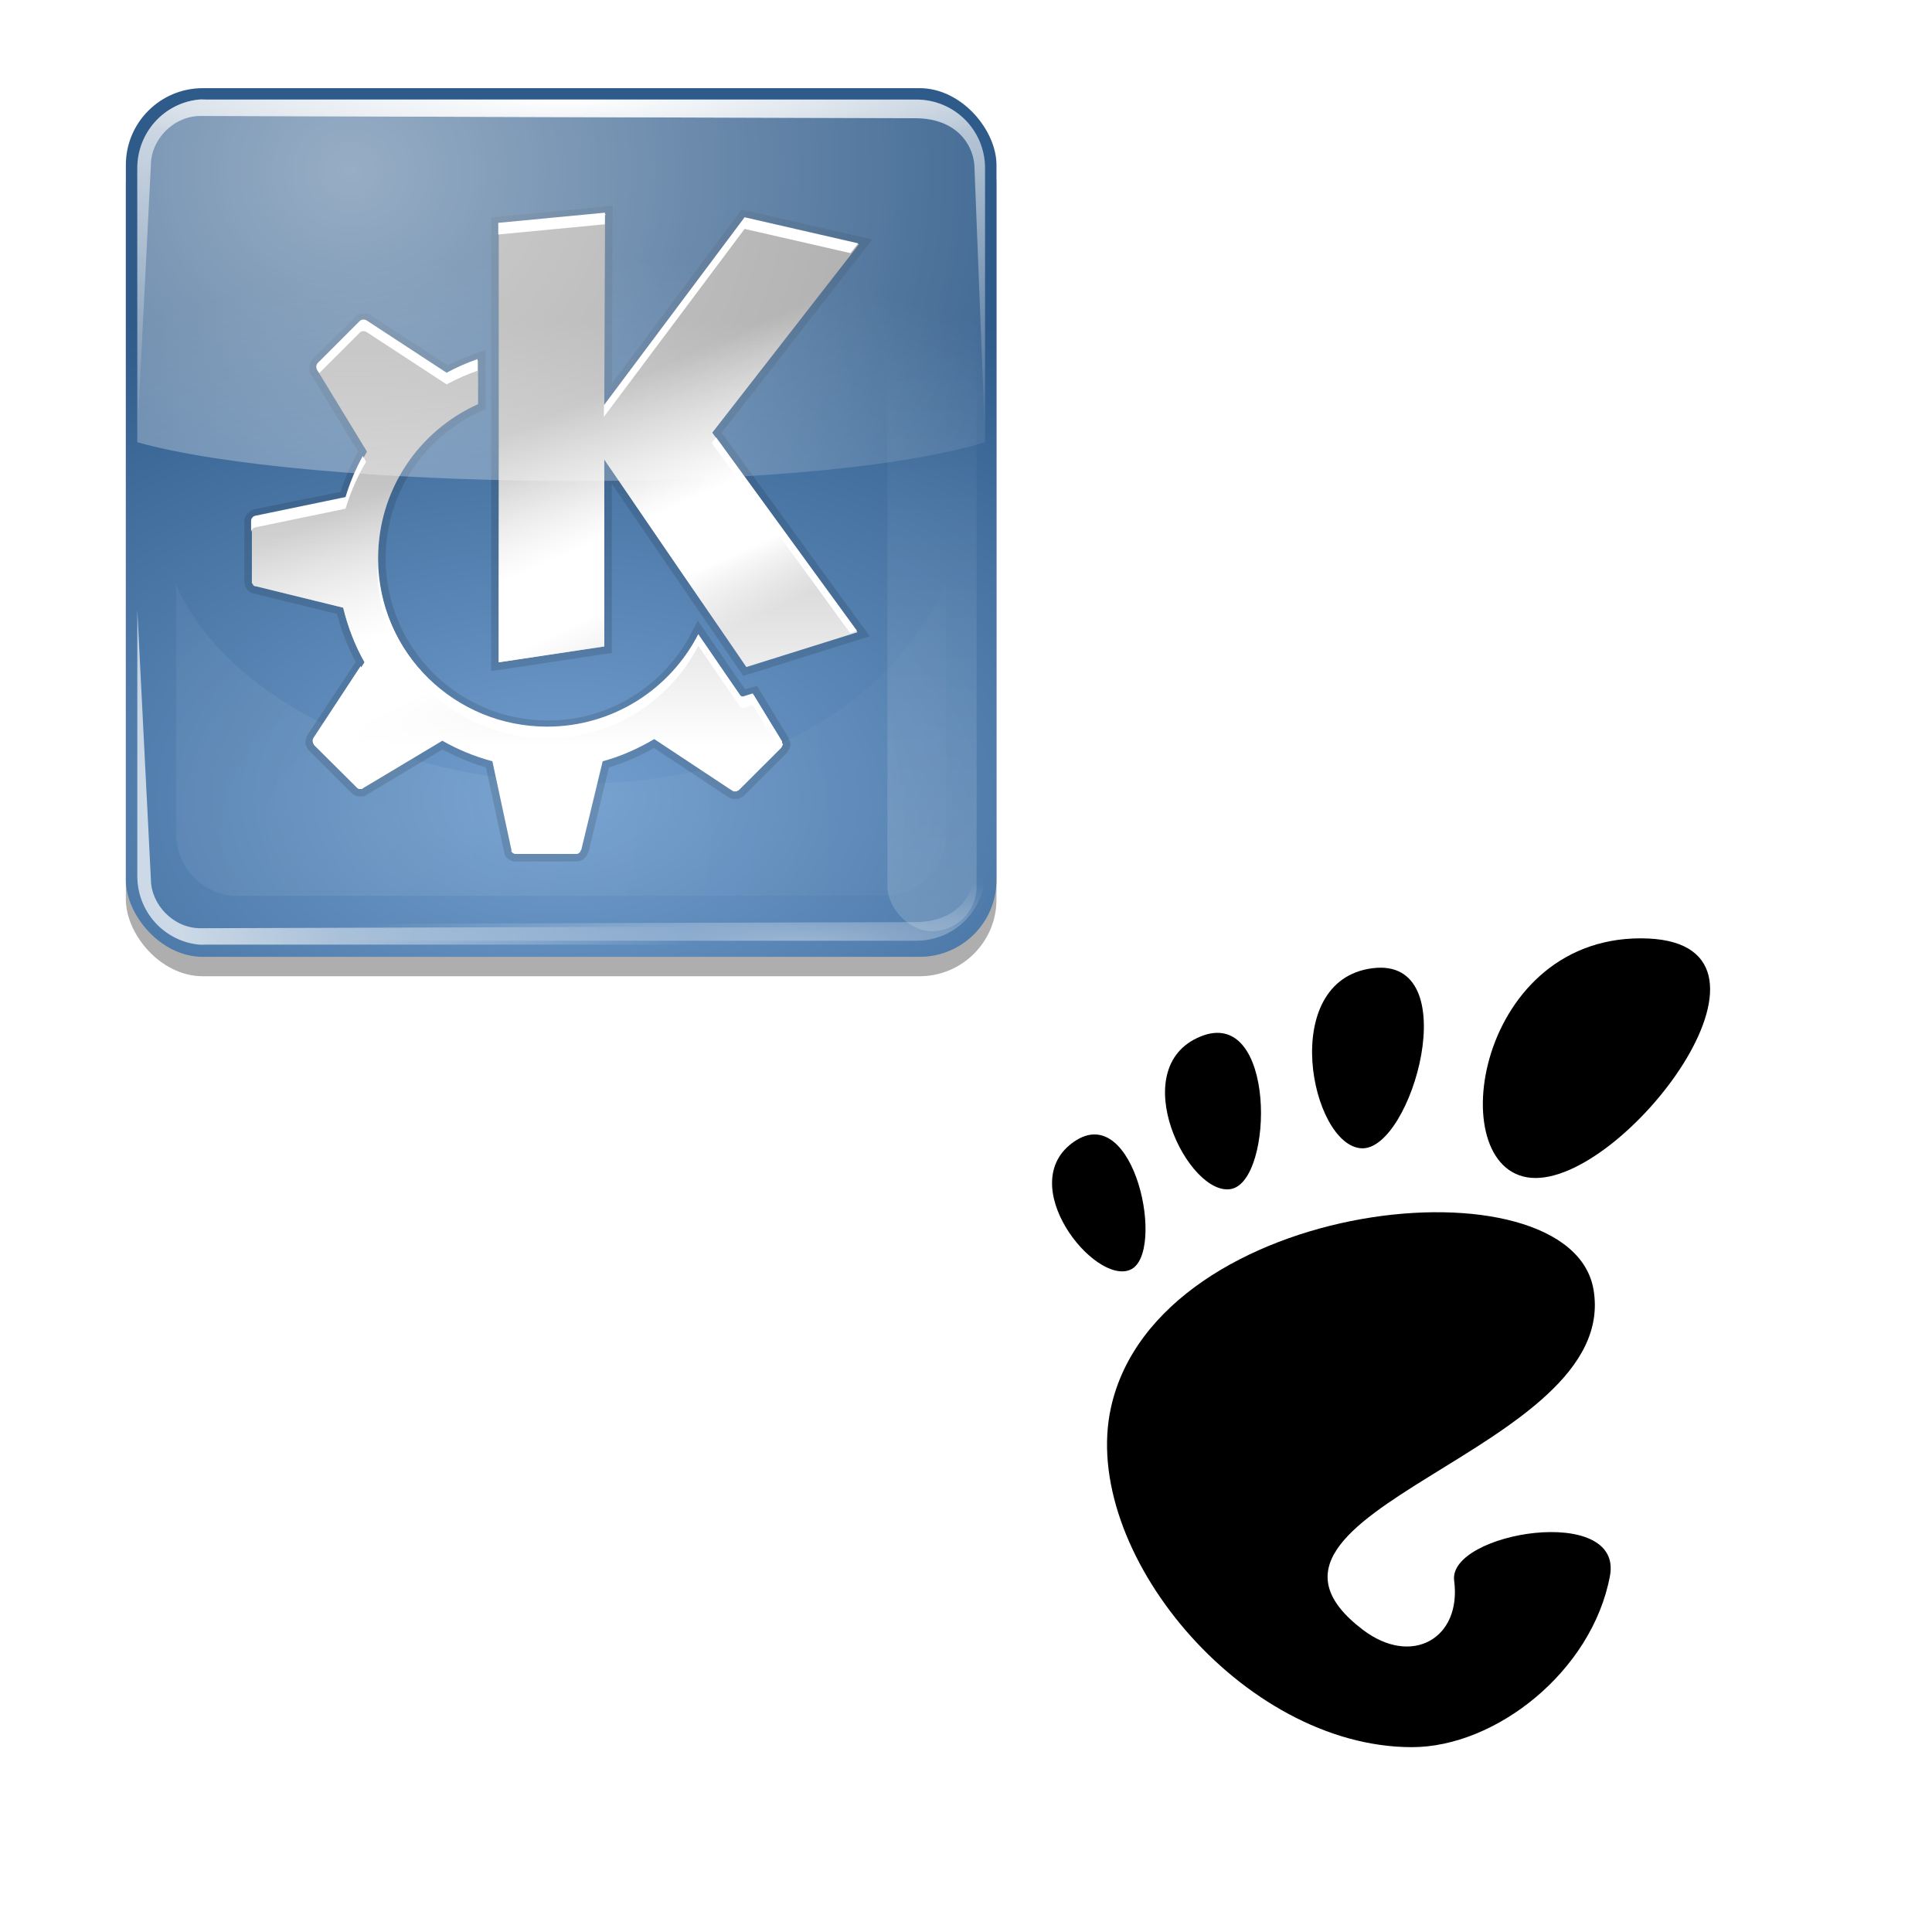 <?xml version="1.0" encoding="UTF-8" standalone="no"?>
<!-- Created with Inkscape (http://www.inkscape.org/) -->
<svg
   xmlns:dc="http://purl.org/dc/elements/1.1/"
   xmlns:cc="http://web.resource.org/cc/"
   xmlns:rdf="http://www.w3.org/1999/02/22-rdf-syntax-ns#"
   xmlns:svg="http://www.w3.org/2000/svg"
   xmlns="http://www.w3.org/2000/svg"
   xmlns:xlink="http://www.w3.org/1999/xlink"
   xmlns:sodipodi="http://sodipodi.sourceforge.net/DTD/sodipodi-0.dtd"
   xmlns:inkscape="http://www.inkscape.org/namespaces/inkscape"
   inkscape:export-ydpi="90.000000"
   inkscape:export-xdpi="90.000000"
   inkscape:export-filename="/home/jimmac/Desktop/wi-fi.png"
   width="256"
   height="256"
   id="svg11300"
   sodipodi:version="0.32"
   inkscape:version="0.45"
   sodipodi:docbase="/home/jimmac/gfx/novell/pdes/branches/SUSE10.3/yast-slideshow"
   sodipodi:docname="07_kde.svg"
   inkscape:output_extension="org.inkscape.output.svg.inkscape"
   version="1.0">
  <defs
     id="defs3"><linearGradient
   inkscape:collect="always"
   id="linearGradient5981">
  <stop
     style="stop-color:#ffffff;stop-opacity:1;"
     offset="0"
     id="stop5983" />
  <stop
     style="stop-color:#ffffff;stop-opacity:0;"
     offset="1"
     id="stop5985" />
</linearGradient>
<linearGradient
   inkscape:collect="always"
   id="linearGradient5779">
  <stop
     style="stop-color:#ffffff;stop-opacity:1;"
     offset="0"
     id="stop5781" />
  <stop
     style="stop-color:#ffffff;stop-opacity:0;"
     offset="1"
     id="stop5783" />
</linearGradient>
<linearGradient
   id="linearGradient5765">
  <stop
     style="stop-color:#ffffff;stop-opacity:0;"
     offset="0"
     id="stop5767" />
  <stop
     id="stop5773"
     offset="0.5"
     style="stop-color:#ffffff;stop-opacity:1;" />
  <stop
     style="stop-color:#ffffff;stop-opacity:1;"
     offset="0.75"
     id="stop5775" />
  <stop
     style="stop-color:#ffffff;stop-opacity:0;"
     offset="1"
     id="stop5769" />
</linearGradient>
<linearGradient
   id="linearGradient5729">
  <stop
     style="stop-color:#ffffff;stop-opacity:1;"
     offset="0"
     id="stop5731" />
  <stop
     style="stop-color:#a0a0a0;stop-opacity:1;"
     offset="1"
     id="stop5733" />
</linearGradient>
<linearGradient
   id="linearGradient5593">
  <stop
     id="stop5597"
     offset="0"
     style="stop-color:#729fcf;stop-opacity:1;" />
  <stop
     id="stop5595"
     offset="1"
     style="stop-color:#2f5b8a;stop-opacity:1;" />
</linearGradient>
<linearGradient
   inkscape:collect="always"
   id="linearGradient7553">
  <stop
     style="stop-color:#ffffff;stop-opacity:1;"
     offset="0"
     id="stop7555" />
  <stop
     style="stop-color:#ffffff;stop-opacity:0;"
     offset="1"
     id="stop7557" />
</linearGradient>
<linearGradient
   id="linearGradient11520">
  <stop
     id="stop11522"
     offset="0"
     style="stop-color:#ffffff;stop-opacity:1;" />
  <stop
     id="stop11524"
     offset="1"
     style="stop-color:#dcdcdc;stop-opacity:1;" />
</linearGradient>
<linearGradient
   id="linearGradient11508"
   inkscape:collect="always">
  <stop
     id="stop11510"
     offset="0"
     style="stop-color:#000000;stop-opacity:1;" />
  <stop
     id="stop11512"
     offset="1"
     style="stop-color:#000000;stop-opacity:0;" />
</linearGradient>
<linearGradient
   id="linearGradient11494"
   inkscape:collect="always">
  <stop
     id="stop11496"
     offset="0"
     style="stop-color:#ef2929;stop-opacity:1;" />
  <stop
     id="stop11498"
     offset="1"
     style="stop-color:#ef2929;stop-opacity:0;" />
</linearGradient>
<linearGradient
   id="linearGradient11415">
  <stop
     id="stop11417"
     offset="0"
     style="stop-color:#204a87;stop-opacity:0;" />
  <stop
     style="stop-color:#204a87;stop-opacity:1;"
     offset="0.5"
     id="stop11423" />
  <stop
     id="stop11419"
     offset="1"
     style="stop-color:#204a87;stop-opacity:0;" />
</linearGradient>
<linearGradient
   id="linearGradient11399"
   inkscape:collect="always">
  <stop
     id="stop11401"
     offset="0"
     style="stop-color:#000000;stop-opacity:1;" />
  <stop
     id="stop11403"
     offset="1"
     style="stop-color:#000000;stop-opacity:0;" />
</linearGradient>
<linearGradient
   gradientTransform="translate(-60.286,-0.286)"
   y2="34.462"
   x2="43.616"
   y1="3.774"
   x1="15.828"
   gradientUnits="userSpaceOnUse"
   id="linearGradient11425"
   xlink:href="#linearGradient11415"
   inkscape:collect="always" />
<linearGradient
   gradientTransform="translate(-60.571,0)"
   y2="39.034"
   x2="35.68"
   y1="9.346"
   x1="9.696"
   gradientUnits="userSpaceOnUse"
   id="linearGradient11427"
   xlink:href="#linearGradient11415"
   inkscape:collect="always" />
<linearGradient
   y2="33.462"
   x2="26.759"
   y1="19.774"
   x1="13.267"
   gradientTransform="translate(-60.857,0.429)"
   gradientUnits="userSpaceOnUse"
   id="linearGradient11439"
   xlink:href="#linearGradient11415"
   inkscape:collect="always" />
<radialGradient
   r="8.5"
   fy="39.143"
   fx="12.071"
   cy="39.143"
   cx="12.071"
   gradientTransform="matrix(1,0,0,0.487,0,20.065)"
   gradientUnits="userSpaceOnUse"
   id="radialGradient11441"
   xlink:href="#linearGradient11399"
   inkscape:collect="always" />
<radialGradient
   gradientTransform="matrix(1.243,0,0,1.243,-6.714,-3.743)"
   gradientUnits="userSpaceOnUse"
   r="3.834"
   fy="15.048"
   fx="27.577"
   cy="15.048"
   cx="27.577"
   id="radialGradient11500"
   xlink:href="#linearGradient11494"
   inkscape:collect="always" />
<radialGradient
   r="3.834"
   fy="16.049"
   fx="27.577"
   cy="16.049"
   cx="27.577"
   gradientTransform="matrix(1.243,0,0,1.243,-6.714,-3.743)"
   gradientUnits="userSpaceOnUse"
   id="radialGradient11504"
   xlink:href="#linearGradient11494"
   inkscape:collect="always" />
<radialGradient
   gradientUnits="userSpaceOnUse"
   gradientTransform="matrix(1,0,0,0.338,0,29.482)"
   r="6.566"
   fy="44.565"
   fx="30.204"
   cy="44.565"
   cx="30.204"
   id="radialGradient11514"
   xlink:href="#linearGradient11508"
   inkscape:collect="always" />
<radialGradient
   gradientTransform="matrix(1.995,0,0,1.995,-24.325,-35.701)"
   gradientUnits="userSpaceOnUse"
   r="20.531"
   fy="35.878"
   fx="24.446"
   cy="35.878"
   cx="24.446"
   id="radialGradient11526"
   xlink:href="#linearGradient11520"
   inkscape:collect="always" />
<radialGradient
   r="6.566"
   fy="44.565"
   fx="30.204"
   cy="44.565"
   cx="30.204"
   gradientTransform="matrix(1,0,0,0.338,0,29.482)"
   gradientUnits="userSpaceOnUse"
   id="radialGradient11532"
   xlink:href="#linearGradient11508"
   inkscape:collect="always" />
<radialGradient
   inkscape:collect="always"
   xlink:href="#linearGradient11508"
   id="radialGradient1348"
   gradientUnits="userSpaceOnUse"
   gradientTransform="matrix(1,0,0,0.338,0,29.482)"
   cx="30.204"
   cy="44.565"
   fx="30.204"
   fy="44.565"
   r="6.566" />
<radialGradient
   inkscape:collect="always"
   xlink:href="#linearGradient11520"
   id="radialGradient1350"
   gradientUnits="userSpaceOnUse"
   gradientTransform="matrix(1.995,0,0,1.995,-24.325,-35.701)"
   cx="24.446"
   cy="35.878"
   fx="24.446"
   fy="35.878"
   r="20.531" />
<radialGradient
   inkscape:collect="always"
   xlink:href="#linearGradient11494"
   id="radialGradient1352"
   gradientUnits="userSpaceOnUse"
   gradientTransform="matrix(1.243,0,0,1.243,-6.714,-3.743)"
   cx="27.577"
   cy="16.049"
   fx="27.577"
   fy="16.049"
   r="3.834" />
<radialGradient
   inkscape:collect="always"
   xlink:href="#linearGradient11494"
   id="radialGradient1354"
   gradientUnits="userSpaceOnUse"
   gradientTransform="matrix(1.243,0,0,1.243,-6.714,-3.743)"
   cx="27.577"
   cy="15.048"
   fx="27.577"
   fy="15.048"
   r="3.834" />
<radialGradient
   inkscape:collect="always"
   xlink:href="#linearGradient11508"
   id="radialGradient1356"
   gradientUnits="userSpaceOnUse"
   gradientTransform="matrix(1,0,0,0.338,0,29.482)"
   cx="30.204"
   cy="44.565"
   fx="30.204"
   fy="44.565"
   r="6.566" />
<radialGradient
   inkscape:collect="always"
   xlink:href="#linearGradient11520"
   id="radialGradient1366"
   gradientUnits="userSpaceOnUse"
   gradientTransform="matrix(2.049,0,0,2.049,-25.65,-37.311)"
   cx="24.446"
   cy="35.878"
   fx="24.446"
   fy="35.878"
   r="20.531" />
<radialGradient
   inkscape:collect="always"
   xlink:href="#linearGradient7553"
   id="radialGradient7559"
   cx="19.8"
   cy="10.321"
   fx="19.8"
   fy="10.321"
   r="18.5"
   gradientTransform="matrix(11.551,0,0,10.666,-154.107,-77.014)"
   gradientUnits="userSpaceOnUse" />
<radialGradient
   inkscape:collect="always"
   xlink:href="#linearGradient5593"
   id="radialGradient5599"
   cx="128.903"
   cy="195.319"
   fx="128.903"
   fy="195.319"
   r="112.221"
   gradientTransform="matrix(2.008,0,0,1.245,-129.947,-48.487)"
   gradientUnits="userSpaceOnUse" />
<filter
   inkscape:collect="always"
   id="filter5639">
  <feGaussianBlur
     inkscape:collect="always"
     stdDeviation="1.915"
     id="feGaussianBlur5641" />
</filter>
<filter
   inkscape:collect="always"
   id="filter5685">
  <feGaussianBlur
     inkscape:collect="always"
     stdDeviation="7.253"
     id="feGaussianBlur5687" />
</filter>
<linearGradient
   inkscape:collect="always"
   xlink:href="#linearGradient5729"
   id="linearGradient5735"
   x1="127.43"
   y1="181.628"
   x2="127.43"
   y2="71.628"
   gradientUnits="userSpaceOnUse" />
<linearGradient
   inkscape:collect="always"
   xlink:href="#linearGradient5765"
   id="linearGradient5771"
   x1="429"
   y1="96"
   x2="457"
   y2="159"
   gradientUnits="userSpaceOnUse"
   gradientTransform="translate(-307,2)" />
<linearGradient
   inkscape:collect="always"
   xlink:href="#linearGradient5779"
   id="linearGradient5785"
   x1="128.903"
   y1="3.052"
   x2="128.903"
   y2="101.5"
   gradientUnits="userSpaceOnUse" />
<filter
   inkscape:collect="always"
   id="filter5845">
  <feGaussianBlur
     inkscape:collect="always"
     stdDeviation="3.593"
     id="feGaussianBlur5847" />
</filter>
<radialGradient
   inkscape:collect="always"
   xlink:href="#linearGradient5779"
   id="radialGradient5851"
   cx="128.903"
   cy="-79.854"
   fx="128.903"
   fy="-79.854"
   r="109.268"
   gradientTransform="matrix(1.097,0,0,0.149,-12.515,26.478)"
   gradientUnits="userSpaceOnUse" />
<radialGradient
   inkscape:collect="always"
   xlink:href="#linearGradient5779"
   id="radialGradient5857"
   gradientUnits="userSpaceOnUse"
   gradientTransform="matrix(1.097,0,0,-0.149,-12.515,219.626)"
   cx="185.417"
   cy="-79.854"
   fx="185.417"
   fy="-79.854"
   r="109.268" />
<linearGradient
   inkscape:collect="always"
   xlink:href="#linearGradient5779"
   id="linearGradient5859"
   gradientUnits="userSpaceOnUse"
   x1="30.903"
   y1="14.604"
   x2="153.903"
   y2="46.5" />
<radialGradient
   inkscape:collect="always"
   xlink:href="#linearGradient7553"
   id="radialGradient5865"
   gradientUnits="userSpaceOnUse"
   gradientTransform="matrix(10.494,0,0,-9.69,-128.207,303.143)"
   cx="19.8"
   cy="10.321"
   fx="19.8"
   fy="10.321"
   r="18.5" />
<filter
   inkscape:collect="always"
   x="-0.147"
   width="1.295"
   y="-0.365"
   height="1.729"
   id="filter5947">
  <feGaussianBlur
     inkscape:collect="always"
     stdDeviation="14.638"
     id="feGaussianBlur5949" />
</filter>
<filter
   inkscape:collect="always"
   x="-0.615"
   width="2.23"
   y="-0.087"
   height="1.175"
   id="filter5977">
  <feGaussianBlur
     inkscape:collect="always"
     stdDeviation="7.074"
     id="feGaussianBlur5979" />
</filter>
<linearGradient
   inkscape:collect="always"
   xlink:href="#linearGradient5981"
   id="linearGradient5987"
   x1="45.5"
   y1="215"
   x2="45.5"
   y2="56"
   gradientUnits="userSpaceOnUse"
   gradientTransform="translate(179,23)" />
<radialGradient
   inkscape:collect="always"
   xlink:href="#linearGradient5593"
   id="radialGradient6006"
   gradientUnits="userSpaceOnUse"
   gradientTransform="matrix(2.008,0,0,1.245,-129.947,-48.487)"
   cx="128.903"
   cy="195.319"
   fx="128.903"
   fy="195.319"
   r="112.221" />
<radialGradient
   inkscape:collect="always"
   xlink:href="#linearGradient7553"
   id="radialGradient6008"
   gradientUnits="userSpaceOnUse"
   gradientTransform="matrix(10.494,0,0,-9.69,-128.207,303.143)"
   cx="19.8"
   cy="10.321"
   fx="19.8"
   fy="10.321"
   r="18.5" />
<linearGradient
   inkscape:collect="always"
   xlink:href="#linearGradient5729"
   id="linearGradient6010"
   gradientUnits="userSpaceOnUse"
   x1="127.43"
   y1="181.628"
   x2="127.43"
   y2="71.628" />
<radialGradient
   inkscape:collect="always"
   xlink:href="#linearGradient7553"
   id="radialGradient6012"
   gradientUnits="userSpaceOnUse"
   gradientTransform="matrix(11.551,0,0,10.666,-154.107,-77.014)"
   cx="19.8"
   cy="10.321"
   fx="19.8"
   fy="10.321"
   r="18.5" />
<linearGradient
   inkscape:collect="always"
   xlink:href="#linearGradient5765"
   id="linearGradient6014"
   gradientUnits="userSpaceOnUse"
   gradientTransform="translate(-307,2)"
   x1="429"
   y1="96"
   x2="457"
   y2="159" />
<radialGradient
   inkscape:collect="always"
   xlink:href="#linearGradient5779"
   id="radialGradient6016"
   gradientUnits="userSpaceOnUse"
   gradientTransform="matrix(1.097,0,0,0.149,-12.515,26.478)"
   cx="128.903"
   cy="-79.854"
   fx="128.903"
   fy="-79.854"
   r="109.268" />
<linearGradient
   inkscape:collect="always"
   xlink:href="#linearGradient5779"
   id="linearGradient6018"
   gradientUnits="userSpaceOnUse"
   x1="128.903"
   y1="3.052"
   x2="128.903"
   y2="101.5" />
<radialGradient
   inkscape:collect="always"
   xlink:href="#linearGradient5779"
   id="radialGradient6020"
   gradientUnits="userSpaceOnUse"
   gradientTransform="matrix(1.097,0,0,-0.149,-12.515,219.626)"
   cx="185.417"
   cy="-79.854"
   fx="185.417"
   fy="-79.854"
   r="109.268" />
<linearGradient
   inkscape:collect="always"
   xlink:href="#linearGradient5779"
   id="linearGradient6022"
   gradientUnits="userSpaceOnUse"
   x1="30.903"
   y1="14.604"
   x2="153.903"
   y2="46.5" />
<linearGradient
   inkscape:collect="always"
   xlink:href="#linearGradient5981"
   id="linearGradient6024"
   gradientUnits="userSpaceOnUse"
   gradientTransform="translate(179,23)"
   x1="45.5"
   y1="215"
   x2="45.5"
   y2="56" />
<linearGradient
   gradientUnits="userSpaceOnUse"
   y2="149.329"
   x2="60.698"
   y1="36.612"
   x1="31.505"
   id="linearGradient3240"
   xlink:href="#linearGradient3234"
   inkscape:collect="always" />

		
	
			
		
				
				
				
				
				
			<radialGradient
   gradientUnits="userSpaceOnUse"
   gradientTransform="matrix(1,0,0,0.378,0,64.922)"
   r="36.648"
   fy="104.401"
   fx="47.688"
   cy="104.401"
   cx="47.688"
   id="radialGradient3212"
   xlink:href="#linearGradient3206"
   inkscape:collect="always" />
<linearGradient
   id="linearGradient3206"
   inkscape:collect="always">
  <stop
     id="stop3208"
     offset="0"
     style="stop-color:#000000;stop-opacity:1;" />
  <stop
     id="stop3210"
     offset="1"
     style="stop-color:#000000;stop-opacity:0;" />
</linearGradient>
<linearGradient
   id="linearGradient3234"
   inkscape:collect="always">
  <stop
     id="stop3236"
     offset="0"
     style="stop-color:#ffffff;stop-opacity:1;" />
  <stop
     id="stop3238"
     offset="1"
     style="stop-color:#ffffff;stop-opacity:0;" />
</linearGradient>
<linearGradient
   id="linearGradient3242">
  <stop
     id="stop3244"
     offset="0"
     style="stop-color:#f57900;stop-opacity:1;" />
  <stop
     id="stop3246"
     offset="1"
     style="stop-color:#f57900;stop-opacity:0;" />
</linearGradient>
<linearGradient
   id="linearGradient3250">
  <stop
     id="stop3252"
     offset="0"
     style="stop-color:#ffa54c;stop-opacity:1;" />
  <stop
     id="stop3254"
     offset="1"
     style="stop-color:#f57900;stop-opacity:1;" />
</linearGradient>
</defs>
  <sodipodi:namedview
     stroke="#3465a4"
     fill="#729fcf"
     id="base"
     pagecolor="#ffffff"
     bordercolor="#666666"
     borderopacity="0.255"
     inkscape:pageopacity="0.0"
     inkscape:pageshadow="2"
     inkscape:zoom="1"
     inkscape:cx="143.23135"
     inkscape:cy="120.92396"
     inkscape:current-layer="layer1"
     showgrid="false"
     inkscape:grid-bbox="true"
     inkscape:document-units="px"
     inkscape:showpageshadow="false"
     inkscape:window-width="872"
     inkscape:window-height="680"
     inkscape:window-x="588"
     inkscape:window-y="444"
     gridcolor="#3f3fff"
     gridopacity="0.102"
     gridempcolor="#3f3fff"
     gridempopacity="0.235"
     width="256px"
     height="256px" />
  <g
     id="layer1"
     inkscape:label="Layer 1"
     inkscape:groupmode="layer">
    <g
       id="g5989"
       transform="matrix(0.514,0,0,0.514,8.102,5.675)">
      <rect
         style="opacity:0.565;color:#000000;fill:#000000;fill-opacity:1;fill-rule:nonzero;stroke:none;stroke-width:1;stroke-linecap:butt;stroke-linejoin:miter;marker:none;marker-start:none;marker-mid:none;marker-end:none;stroke-miterlimit:4;stroke-dasharray:none;stroke-dashoffset:0;stroke-opacity:1;visibility:visible;display:inline;overflow:visible;filter:url(#filter5685)"
         id="rect5643"
         width="224.442"
         height="223.942"
         x="16.682"
         y="16.684"
         rx="19.838"
         ry="19.794" />
      <rect
         ry="19.794"
         rx="19.838"
         y="11.684"
         x="16.682"
         height="223.942"
         width="224.442"
         id="rect2296"
         style="opacity:1;color:#000000;fill:url(#radialGradient6006);fill-opacity:1;fill-rule:nonzero;stroke:none;stroke-width:1;stroke-linecap:butt;stroke-linejoin:miter;marker:none;marker-start:none;marker-mid:none;marker-end:none;stroke-miterlimit:4;stroke-dasharray:none;stroke-dashoffset:0;stroke-opacity:1;visibility:visible;display:inline;overflow:visible" />
      <path
         style="opacity:0.276;color:#000000;fill:url(#radialGradient6008);fill-opacity:1;fill-rule:nonzero;stroke:none;stroke-width:1;stroke-linecap:butt;stroke-linejoin:miter;marker:none;marker-start:none;marker-mid:none;marker-end:none;stroke-miterlimit:4;stroke-dasharray:none;stroke-dashoffset:0;stroke-opacity:1;visibility:visible;display:inline;overflow:visible;filter:url(#filter5947)"
         d="M 44.056,219.884 C 35.905,219.063 29.635,212.179 29.635,203.823 L 29.635,139.638 C 53.836,195.913 189.824,219.108 228.171,139.623 L 228.171,203.823 C 228.171,212.736 221.007,219.884 212.074,219.884 L 45.733,219.884 C 45.175,219.884 44.6,219.939 44.056,219.884 z "
         id="path5863"
         sodipodi:nodetypes="cccccccc" />
      <path
         id="path5692_1_"
         d="M 140.22,44.149 L 112.803,46.803 L 112.803,159.696 L 140.015,155.613 L 140.015,107.434 L 176.639,160.921 L 205.283,151.938 L 167.841,100.493 L 205.693,51.906 L 176.23,45.169 L 140.015,93.756 L 140.22,44.149 z M 77.407,71.709 C 77.335,71.742 77.268,71.867 77.202,71.913 C 77.171,71.939 77.231,72.088 77.202,72.117 L 66.358,82.732 C 66.33,82.761 66.179,82.906 66.153,82.937 C 66.086,83.032 65.99,83.238 65.949,83.345 C 65.938,83.381 65.956,83.512 65.949,83.549 C 65.94,83.625 65.946,83.881 65.949,83.957 C 65.954,83.995 65.941,84.124 65.949,84.161 C 65.96,84.199 65.934,84.329 65.949,84.366 C 65.966,84.401 66.133,84.535 66.153,84.57 L 78.839,105.393 C 76.596,109.154 74.801,113.16 73.519,117.437 L 50.194,122.133 C 50.073,122.158 49.892,122.284 49.785,122.337 C 49.752,122.358 49.612,122.518 49.581,122.541 C 49.553,122.569 49.401,122.715 49.376,122.745 C 49.31,122.842 49.212,123.042 49.171,123.154 C 49.161,123.192 49.178,123.318 49.171,123.358 C 49.168,123.398 49.171,123.521 49.171,123.562 L 49.171,138.873 C 49.175,138.912 49.165,139.038 49.171,139.077 C 49.181,139.115 49.159,139.245 49.171,139.281 C 49.187,139.316 49.358,139.452 49.376,139.485 C 49.439,139.581 49.496,139.816 49.581,139.894 C 49.671,139.964 49.882,140.051 49.99,140.098 C 50.027,140.11 50.155,140.088 50.194,140.098 L 72.701,145.61 C 73.904,150.562 75.765,155.379 78.225,159.696 L 65.13,179.498 C 65.053,179.642 64.949,179.955 64.926,180.111 C 64.923,180.15 64.925,180.276 64.926,180.315 C 64.93,180.354 64.919,180.481 64.926,180.519 C 64.936,180.557 65.117,180.686 65.13,180.723 C 65.147,180.759 65.11,180.893 65.13,180.927 C 65.154,180.96 65.309,181.1 65.335,181.131 L 76.179,191.951 C 76.236,192.008 76.32,192.11 76.384,192.155 C 76.484,192.214 76.683,192.328 76.793,192.359 C 76.83,192.367 76.96,192.355 76.997,192.359 C 77.074,192.362 77.33,192.369 77.407,192.359 C 77.444,192.352 77.574,192.371 77.611,192.359 C 77.648,192.345 77.78,192.173 77.816,192.155 L 98.276,179.907 C 102.286,182.216 106.593,183.982 111.166,185.214 L 116.077,208.079 C 116.1,208.157 116.041,208.416 116.077,208.487 C 116.159,208.622 116.364,208.797 116.486,208.895 C 116.583,208.962 116.783,209.059 116.895,209.1 C 116.972,209.12 117.223,209.092 117.304,209.1 L 132.649,209.1 C 132.728,209.093 132.984,209.119 133.059,209.1 C 133.168,209.061 133.372,208.958 133.468,208.895 C 133.498,208.872 133.644,208.717 133.672,208.691 C 133.696,208.661 133.856,208.519 133.877,208.487 C 133.895,208.453 133.861,208.319 133.877,208.283 C 133.89,208.245 134.072,208.118 134.082,208.079 L 139.606,185.214 C 144.322,183.945 148.792,181.914 152.905,179.498 L 172.956,192.768 C 173.06,192.835 173.252,192.935 173.365,192.972 C 173.442,192.99 173.696,192.967 173.775,192.972 C 173.814,192.971 173.94,192.976 173.979,192.972 C 174.018,192.965 174.146,192.982 174.184,192.972 C 174.221,192.958 174.353,192.785 174.388,192.768 C 174.423,192.748 174.56,192.791 174.593,192.768 C 174.624,192.742 174.768,192.593 174.798,192.564 L 185.642,181.744 C 185.718,181.653 185.796,181.439 185.846,181.336 C 185.887,181.228 186.037,181.04 186.051,180.927 C 186.052,180.889 186.052,180.761 186.051,180.723 C 186.046,180.685 185.854,180.557 185.846,180.519 C 185.824,180.445 185.881,180.181 185.846,180.111 L 178.48,168.066 L 176.025,168.678 C 175.982,168.692 175.865,168.876 175.821,168.883 C 175.799,168.882 175.638,168.885 175.616,168.883 C 175.574,168.872 175.451,168.696 175.411,168.678 C 175.393,168.667 175.224,168.692 175.207,168.678 C 175.19,168.664 175.222,168.49 175.207,168.474 C 175.207,168.474 170.416,161.597 164.363,152.755 C 157.124,166.889 142.492,176.64 125.488,176.64 C 101.326,176.64 81.703,157.061 81.703,132.953 C 81.703,115.219 92.264,99.978 107.483,93.144 L 107.483,81.916 C 104.713,82.883 102.047,84.004 99.504,85.386 L 78.839,71.913 C 78.769,71.867 78.708,71.74 78.634,71.709 C 78.559,71.684 78.303,71.72 78.225,71.709 C 78.186,71.706 78.059,71.708 78.02,71.709 C 77.982,71.713 77.854,71.701 77.816,71.709 C 77.74,71.729 77.478,71.675 77.407,71.709 z "
         style="opacity:0.359;fill:#000000;fill-opacity:1;stroke:#000000;stroke-width:3.888;stroke-miterlimit:4;stroke-dasharray:none;stroke-opacity:1;filter:url(#filter5639)" />
      <path
         style="opacity:1;fill:url(#linearGradient6010);fill-opacity:1;stroke:none;stroke-width:2;stroke-miterlimit:4;stroke-dasharray:none;stroke-opacity:1"
         d="M 140.22,44.149 L 112.803,46.803 L 112.803,159.696 L 140.015,155.613 L 140.015,107.434 L 176.639,160.921 L 205.283,151.938 L 167.841,100.493 L 205.693,51.906 L 176.23,45.169 L 140.015,93.756 L 140.22,44.149 z M 77.407,71.709 C 77.335,71.742 77.268,71.867 77.202,71.913 C 77.171,71.939 77.231,72.088 77.202,72.117 L 66.358,82.732 C 66.33,82.761 66.179,82.906 66.153,82.937 C 66.086,83.032 65.99,83.238 65.949,83.345 C 65.938,83.381 65.956,83.512 65.949,83.549 C 65.94,83.625 65.946,83.881 65.949,83.957 C 65.954,83.995 65.941,84.124 65.949,84.161 C 65.96,84.199 65.934,84.329 65.949,84.366 C 65.966,84.401 66.133,84.535 66.153,84.57 L 78.839,105.393 C 76.596,109.154 74.801,113.16 73.519,117.437 L 50.194,122.133 C 50.073,122.158 49.892,122.284 49.785,122.337 C 49.752,122.358 49.612,122.518 49.581,122.541 C 49.553,122.569 49.401,122.715 49.376,122.745 C 49.31,122.842 49.212,123.042 49.171,123.154 C 49.161,123.192 49.178,123.318 49.171,123.358 C 49.168,123.398 49.171,123.521 49.171,123.562 L 49.171,138.873 C 49.175,138.912 49.165,139.038 49.171,139.077 C 49.181,139.115 49.159,139.245 49.171,139.281 C 49.187,139.316 49.358,139.452 49.376,139.485 C 49.439,139.581 49.496,139.816 49.581,139.894 C 49.671,139.964 49.882,140.051 49.99,140.098 C 50.027,140.11 50.155,140.088 50.194,140.098 L 72.701,145.61 C 73.904,150.562 75.765,155.379 78.225,159.696 L 65.13,179.498 C 65.053,179.642 64.949,179.955 64.926,180.111 C 64.923,180.15 64.925,180.276 64.926,180.315 C 64.93,180.354 64.919,180.481 64.926,180.519 C 64.936,180.557 65.117,180.686 65.13,180.723 C 65.147,180.759 65.11,180.893 65.13,180.927 C 65.154,180.96 65.309,181.1 65.335,181.131 L 76.179,191.951 C 76.236,192.008 76.32,192.11 76.384,192.155 C 76.484,192.214 76.683,192.328 76.793,192.359 C 76.83,192.367 76.96,192.355 76.997,192.359 C 77.074,192.362 77.33,192.369 77.407,192.359 C 77.444,192.352 77.574,192.371 77.611,192.359 C 77.648,192.345 77.78,192.173 77.816,192.155 L 98.276,179.907 C 102.286,182.216 106.593,183.982 111.166,185.214 L 116.077,208.079 C 116.1,208.157 116.041,208.416 116.077,208.487 C 116.159,208.622 116.364,208.797 116.486,208.895 C 116.583,208.962 116.783,209.059 116.895,209.1 C 116.972,209.12 117.223,209.092 117.304,209.1 L 132.649,209.1 C 132.728,209.093 132.984,209.119 133.059,209.1 C 133.168,209.061 133.372,208.958 133.468,208.895 C 133.498,208.872 133.644,208.717 133.672,208.691 C 133.696,208.661 133.856,208.519 133.877,208.487 C 133.895,208.453 133.861,208.319 133.877,208.283 C 133.89,208.245 134.072,208.118 134.082,208.079 L 139.606,185.214 C 144.322,183.945 148.792,181.914 152.905,179.498 L 172.956,192.768 C 173.06,192.835 173.252,192.935 173.365,192.972 C 173.442,192.99 173.696,192.967 173.775,192.972 C 173.814,192.971 173.94,192.976 173.979,192.972 C 174.018,192.965 174.146,192.982 174.184,192.972 C 174.221,192.958 174.353,192.785 174.388,192.768 C 174.423,192.748 174.56,192.791 174.593,192.768 C 174.624,192.742 174.768,192.593 174.798,192.564 L 185.642,181.744 C 185.718,181.653 185.796,181.439 185.846,181.336 C 185.887,181.228 186.037,181.04 186.051,180.927 C 186.052,180.889 186.052,180.761 186.051,180.723 C 186.046,180.685 185.854,180.557 185.846,180.519 C 185.824,180.445 185.881,180.181 185.846,180.111 L 178.48,168.066 L 176.025,168.678 C 175.982,168.692 175.865,168.876 175.821,168.883 C 175.799,168.882 175.638,168.885 175.616,168.883 C 175.574,168.872 175.451,168.696 175.411,168.678 C 175.393,168.667 175.224,168.692 175.207,168.678 C 175.19,168.664 175.222,168.49 175.207,168.474 C 175.207,168.474 170.416,161.597 164.363,152.755 C 157.124,166.889 142.492,176.64 125.488,176.64 C 101.326,176.64 81.703,157.061 81.703,132.953 C 81.703,115.219 92.264,99.978 107.483,93.144 L 107.483,81.916 C 104.713,82.883 102.047,84.004 99.504,85.386 L 78.839,71.913 C 78.769,71.867 78.708,71.74 78.634,71.709 C 78.559,71.684 78.303,71.72 78.225,71.709 C 78.186,71.706 78.059,71.708 78.02,71.709 C 77.982,71.713 77.854,71.701 77.816,71.709 C 77.74,71.729 77.478,71.675 77.407,71.709 z "
         id="path5727" />
      <g
         transform="translate(-344,-9)"
         id="g5707">
        <path
           style="fill:#ffffff;fill-opacity:1"
           d="M 484.188,52.781 L 456.688,55.406 L 456.688,58.406 L 484.156,55.781 L 484.188,52.781 z M 520.188,53.969 L 483.938,102.406 L 483.906,105.438 L 520.188,56.969 L 547.5,63.219 L 549.469,60.688 L 520.188,53.969 z M 512.844,110.719 L 511.719,112.156 L 547.375,161.125 L 549.156,160.562 L 512.844,110.719 z "
           id="polygon5691" />
        <path
           style="fill:#ffffff;fill-opacity:1"
           d="M 421.812,80.344 C 421.502,80.376 421.203,80.485 420.969,80.719 L 410.188,91.5 C 409.734,91.954 409.636,92.669 409.969,93.219 L 410.531,94.156 L 420.969,83.719 C 421.437,83.251 422.195,83.201 422.75,83.562 L 443.344,97.031 C 443.348,97.034 443.339,97.06 443.344,97.062 C 445.887,95.68 448.574,94.499 451.344,93.531 L 451.344,90.531 C 448.574,91.499 445.887,92.68 443.344,94.062 C 443.339,94.06 443.348,94.034 443.344,94.031 L 422.75,80.562 C 422.473,80.382 422.123,80.312 421.812,80.344 z M 421.75,115.531 C 419.917,118.851 418.421,122.396 417.312,126.094 L 394.094,130.906 C 393.448,131.039 392.969,131.59 392.969,132.25 L 392.969,135.25 C 392.969,134.59 393.448,134.039 394.094,133.906 L 417.312,129.094 C 418.595,124.816 420.382,120.762 422.625,117 L 421.75,115.531 z M 425.562,142.969 C 425.542,143.518 425.531,144.071 425.531,144.625 C 425.531,168.734 445.119,188.281 469.281,188.281 C 486.285,188.281 501.011,178.571 508.25,164.438 C 514.303,173.279 519,180.125 519,180.125 C 519.207,180.427 519.559,180.576 519.906,180.469 L 522.281,179.719 L 529.062,190.875 L 529.438,190.5 C 529.894,190.045 529.991,189.361 529.656,188.812 L 522.281,176.719 L 519.906,177.469 C 519.559,177.576 519.207,177.427 519,177.125 C 519,177.125 514.303,170.279 508.25,161.438 C 501.011,175.571 486.285,185.281 469.281,185.281 C 445.57,185.281 426.275,166.455 425.562,142.969 z M 421.188,169.688 L 409.062,188.156 C 408.699,188.71 408.781,189.439 409.25,189.906 L 409.625,190.281 L 422.094,171.312 C 421.786,170.773 421.476,170.239 421.188,169.688 z "
           id="path5693" />
      </g>
      <path
         sodipodi:nodetypes="cccccccc"
         id="rect7548"
         d="M 35.509,14.631 C 26.537,15.535 19.635,23.112 19.635,32.311 L 19.635,102.962 C 62.274,115.017 189.961,117.485 238.171,102.978 L 238.171,32.311 C 238.171,22.499 230.286,14.631 220.452,14.631 L 37.355,14.631 C 36.74,14.631 36.107,14.571 35.509,14.631 z "
         style="opacity:0.5;color:#000000;fill:url(#radialGradient6012);fill-opacity:1;fill-rule:nonzero;stroke:none;stroke-width:1;stroke-linecap:butt;stroke-linejoin:miter;marker:none;marker-start:none;marker-mid:none;marker-end:none;stroke-miterlimit:4;stroke-dasharray:none;stroke-dashoffset:0;stroke-opacity:1;visibility:visible;display:inline;overflow:visible" />
      <path
         id="path5761"
         d="M 140.22,44.149 L 112.803,46.803 L 112.803,159.696 L 140.015,155.613 L 140.015,107.434 L 176.639,160.921 L 205.283,151.938 L 167.841,100.493 L 205.693,51.906 L 176.23,45.169 L 140.015,93.756 L 140.22,44.149 z M 77.407,71.709 C 77.335,71.742 77.268,71.867 77.202,71.913 C 77.171,71.939 77.231,72.088 77.202,72.117 L 66.358,82.732 C 66.33,82.761 66.179,82.906 66.153,82.937 C 66.086,83.032 65.99,83.238 65.949,83.345 C 65.938,83.381 65.956,83.512 65.949,83.549 C 65.94,83.625 65.946,83.881 65.949,83.957 C 65.954,83.995 65.941,84.124 65.949,84.161 C 65.96,84.199 65.934,84.329 65.949,84.366 C 65.966,84.401 66.133,84.535 66.153,84.57 L 78.839,105.393 C 76.596,109.154 74.801,113.16 73.519,117.437 L 50.194,122.133 C 50.073,122.158 49.892,122.284 49.785,122.337 C 49.752,122.358 49.612,122.518 49.581,122.541 C 49.553,122.569 49.401,122.715 49.376,122.745 C 49.31,122.842 49.212,123.042 49.171,123.154 C 49.161,123.192 49.178,123.318 49.171,123.358 C 49.168,123.398 49.171,123.521 49.171,123.562 L 49.171,138.873 C 49.175,138.912 49.165,139.038 49.171,139.077 C 49.181,139.115 49.159,139.245 49.171,139.281 C 49.187,139.316 49.358,139.452 49.376,139.485 C 49.439,139.581 49.496,139.816 49.581,139.894 C 49.671,139.964 49.882,140.051 49.99,140.098 C 50.027,140.11 50.155,140.088 50.194,140.098 L 72.701,145.61 C 73.904,150.562 75.765,155.379 78.225,159.696 L 65.13,179.498 C 65.053,179.642 64.949,179.955 64.926,180.111 C 64.923,180.15 64.925,180.276 64.926,180.315 C 64.93,180.354 64.919,180.481 64.926,180.519 C 64.936,180.557 65.117,180.686 65.13,180.723 C 65.147,180.759 65.11,180.893 65.13,180.927 C 65.154,180.96 65.309,181.1 65.335,181.131 L 76.179,191.951 C 76.236,192.008 76.32,192.11 76.384,192.155 C 76.484,192.214 76.683,192.328 76.793,192.359 C 76.83,192.367 76.96,192.355 76.997,192.359 C 77.074,192.362 77.33,192.369 77.407,192.359 C 77.444,192.352 77.574,192.371 77.611,192.359 C 77.648,192.345 77.78,192.173 77.816,192.155 L 98.276,179.907 C 102.286,182.216 106.593,183.982 111.166,185.214 L 116.077,208.079 C 116.1,208.157 116.041,208.416 116.077,208.487 C 116.159,208.622 116.364,208.797 116.486,208.895 C 116.583,208.962 116.783,209.059 116.895,209.1 C 116.972,209.12 117.223,209.092 117.304,209.1 L 132.649,209.1 C 132.728,209.093 132.984,209.119 133.059,209.1 C 133.168,209.061 133.372,208.958 133.468,208.895 C 133.498,208.872 133.644,208.717 133.672,208.691 C 133.696,208.661 133.856,208.519 133.877,208.487 C 133.895,208.453 133.861,208.319 133.877,208.283 C 133.89,208.245 134.072,208.118 134.082,208.079 L 139.606,185.214 C 144.322,183.945 148.792,181.914 152.905,179.498 L 172.956,192.768 C 173.06,192.835 173.252,192.935 173.365,192.972 C 173.442,192.99 173.696,192.967 173.775,192.972 C 173.814,192.971 173.94,192.976 173.979,192.972 C 174.018,192.965 174.146,192.982 174.184,192.972 C 174.221,192.958 174.353,192.785 174.388,192.768 C 174.423,192.748 174.56,192.791 174.593,192.768 C 174.624,192.742 174.768,192.593 174.798,192.564 L 185.642,181.744 C 185.718,181.653 185.796,181.439 185.846,181.336 C 185.887,181.228 186.037,181.04 186.051,180.927 C 186.052,180.889 186.052,180.761 186.051,180.723 C 186.046,180.685 185.854,180.557 185.846,180.519 C 185.824,180.445 185.881,180.181 185.846,180.111 L 178.48,168.066 L 176.025,168.678 C 175.982,168.692 175.865,168.876 175.821,168.883 C 175.799,168.882 175.638,168.885 175.616,168.883 C 175.574,168.872 175.451,168.696 175.411,168.678 C 175.393,168.667 175.224,168.692 175.207,168.678 C 175.19,168.664 175.222,168.49 175.207,168.474 C 175.207,168.474 170.416,161.597 164.363,152.755 C 157.124,166.889 142.492,176.64 125.488,176.64 C 101.326,176.64 81.703,157.061 81.703,132.953 C 81.703,115.219 92.264,99.978 107.483,93.144 L 107.483,81.916 C 104.713,82.883 102.047,84.004 99.504,85.386 L 78.839,71.913 C 78.769,71.867 78.708,71.74 78.634,71.709 C 78.558,71.684 78.303,71.72 78.225,71.709 C 78.186,71.706 78.059,71.708 78.02,71.709 C 77.982,71.713 77.854,71.701 77.816,71.709 C 77.74,71.729 77.478,71.675 77.407,71.709 z "
         style="opacity:1;fill:url(#linearGradient6014);fill-opacity:1;stroke:none;stroke-width:2;stroke-miterlimit:4;stroke-dasharray:none;stroke-opacity:1" />
      <path
         style="opacity:1;color:#000000;fill:url(#radialGradient6016);fill-opacity:1;fill-rule:nonzero;stroke:none;stroke-width:1;stroke-linecap:butt;stroke-linejoin:miter;marker:none;marker-start:none;marker-mid:none;marker-end:none;stroke-miterlimit:4;stroke-dasharray:none;stroke-dashoffset:0;stroke-opacity:1;visibility:visible;display:inline;overflow:visible"
         d="M 35.509,14.631 C 26.537,15.535 19.635,23.112 19.635,32.311 L 19.635,43.724 L 23.135,31.462 C 23.153,25.023 28.902,18.801 36.019,18.854 C 36.019,18.854 220.239,19.439 220.239,19.439 C 230.304,19.439 234.952,25.697 235.421,31.478 L 238.171,44.224 L 238.171,32.311 C 238.171,22.499 230.286,14.631 220.452,14.631 L 37.355,14.631 C 36.74,14.631 36.107,14.571 35.509,14.631 z "
         id="path5777"
         sodipodi:nodetypes="ccccsscccccc" />
      <path
         sodipodi:nodetypes="ccccsscccccc"
         id="path5787"
         d="M 35.509,14.631 C 26.537,15.535 19.635,23.112 19.635,32.311 L 19.635,101 L 23.135,31.462 C 23.153,25.023 28.902,18.801 36.019,18.854 C 36.019,18.854 220.239,19.439 220.239,19.439 C 230.304,19.439 234.952,25.697 235.421,31.478 L 238.171,101.5 L 238.171,32.311 C 238.171,22.499 230.286,14.631 220.452,14.631 L 37.355,14.631 C 36.74,14.631 36.107,14.571 35.509,14.631 z "
         style="opacity:0.865;color:#000000;fill:url(#linearGradient6018);fill-opacity:1;fill-rule:nonzero;stroke:none;stroke-width:1;stroke-linecap:butt;stroke-linejoin:miter;marker:none;marker-start:none;marker-mid:none;marker-end:none;stroke-miterlimit:4;stroke-dasharray:none;stroke-dashoffset:0;stroke-opacity:1;visibility:visible;display:inline;overflow:visible;filter:url(#filter5845)" />
      <path
         sodipodi:nodetypes="ccccsscccccc"
         id="path5853"
         d="M 35.509,231.473 C 26.537,230.57 19.635,222.992 19.635,213.794 L 19.635,202.38 L 23.135,214.643 C 23.153,221.081 28.902,227.303 36.019,227.25 C 36.019,227.25 220.239,226.665 220.239,226.665 C 230.304,226.665 234.952,220.407 235.421,214.627 L 238.171,201.88 L 238.171,213.794 C 238.171,223.605 230.286,231.473 220.452,231.473 L 37.355,231.473 C 36.74,231.473 36.107,231.533 35.509,231.473 z "
         style="opacity:0.388;color:#000000;fill:url(#radialGradient6020);fill-opacity:1;fill-rule:nonzero;stroke:none;stroke-width:1;stroke-linecap:butt;stroke-linejoin:miter;marker:none;marker-start:none;marker-mid:none;marker-end:none;stroke-miterlimit:4;stroke-dasharray:none;stroke-dashoffset:0;stroke-opacity:1;visibility:visible;display:inline;overflow:visible" />
      <path
         transform="matrix(1,0,0,-1,0,247.104)"
         style="opacity:0.841;color:#000000;fill:url(#linearGradient6022);fill-opacity:1;fill-rule:nonzero;stroke:none;stroke-width:1;stroke-linecap:butt;stroke-linejoin:miter;marker:none;marker-start:none;marker-mid:none;marker-end:none;stroke-miterlimit:4;stroke-dasharray:none;stroke-dashoffset:0;stroke-opacity:1;visibility:visible;display:inline;overflow:visible;filter:url(#filter5845)"
         d="M 35.509,14.631 C 26.537,15.535 19.635,23.112 19.635,32.311 L 19.635,101 L 23.135,31.462 C 23.153,25.023 28.902,18.801 36.019,18.854 C 36.019,18.854 220.239,19.439 220.239,19.439 C 230.304,19.439 234.952,25.697 235.421,31.478 L 238.171,101.5 L 238.171,32.311 C 238.171,22.499 230.286,14.631 220.452,14.631 L 37.355,14.631 C 36.74,14.631 36.107,14.571 35.509,14.631 z "
         id="path5855"
         sodipodi:nodetypes="ccccsscccccc" />
      <rect
         ry="11.5"
         rx="11.5"
         y="67"
         x="213"
         height="162"
         width="23"
         id="rect5951"
         style="opacity:0.418;color:#000000;fill:url(#linearGradient6024);fill-opacity:1;fill-rule:nonzero;stroke:none;stroke-width:1;stroke-linecap:butt;stroke-linejoin:miter;marker:none;marker-start:none;marker-mid:none;marker-end:none;stroke-miterlimit:4;stroke-dasharray:none;stroke-dashoffset:0;stroke-opacity:1;visibility:visible;display:inline;overflow:visible;filter:url(#filter5977);enable-background:accumulate" />
    </g>
    <g
       id="g6071"
       transform="translate(134.895,121.87)"
       style="fill:#000000;fill-opacity:1;stroke:none">
      <path
         d="M 82.509,2.464 C 60.213,2.464 56.031,34.22 68.574,34.22 C 81.114,34.22 104.805,2.464 82.509,2.464 z "
         id="path9"
         style="fill:#000000;fill-opacity:1;fill-rule:nonzero;stroke:none;stroke-width:2.464;stroke-miterlimit:4;stroke-dasharray:none;stroke-opacity:1" />
      <path
         d="M 45.488,30.285 C 52.166,30.693 59.493,4.799 46.941,6.428 C 34.394,8.056 38.807,29.877 45.488,30.285 z "
         id="path11"
         style="fill:#000000;fill-opacity:1;fill-rule:nonzero;stroke:none;stroke-width:2.464;stroke-miterlimit:4;stroke-dasharray:none;stroke-opacity:1" />
      <path
         d="M 14.882,46.374 C 19.632,44.284 15.494,23.834 7.417,29.411 C -0.656,34.989 10.132,48.464 14.882,46.374 z "
         id="path13"
         style="fill:#000000;fill-opacity:1;fill-rule:nonzero;stroke:none;stroke-width:2.464;stroke-miterlimit:4;stroke-dasharray:none;stroke-opacity:1" />
      <path
         d="M 28.264,35.671 C 33.919,34.518 34.228,11.325 24.146,15.486 C 14.061,19.647 22.615,36.825 28.264,35.671 L 28.264,35.671 z "
         id="path15"
         style="fill:#000000;fill-opacity:1;fill-rule:nonzero;stroke:none;stroke-width:2.464;stroke-miterlimit:4;stroke-dasharray:none;stroke-opacity:1" />
      <path
         id="newshape"
         d="M 57.789,87.572 C 58.792,95.234 52.169,99.017 45.682,94.078 C 25.031,78.356 79.874,70.513 76.259,49.032 C 73.258,31.203 18.552,36.692 12.323,64.589 C 8.106,83.459 29.68,109.637 52.191,109.637 C 63.266,109.637 76.039,99.637 78.429,86.97 C 80.254,77.31 56.952,81.181 57.789,87.572 L 57.789,87.572 z "
         style="fill:#000000;fill-opacity:1;fill-rule:nonzero;stroke:none;stroke-width:2.464;stroke-miterlimit:4;stroke-dasharray:none;stroke-opacity:1" />
    </g>
  </g>
</svg>

